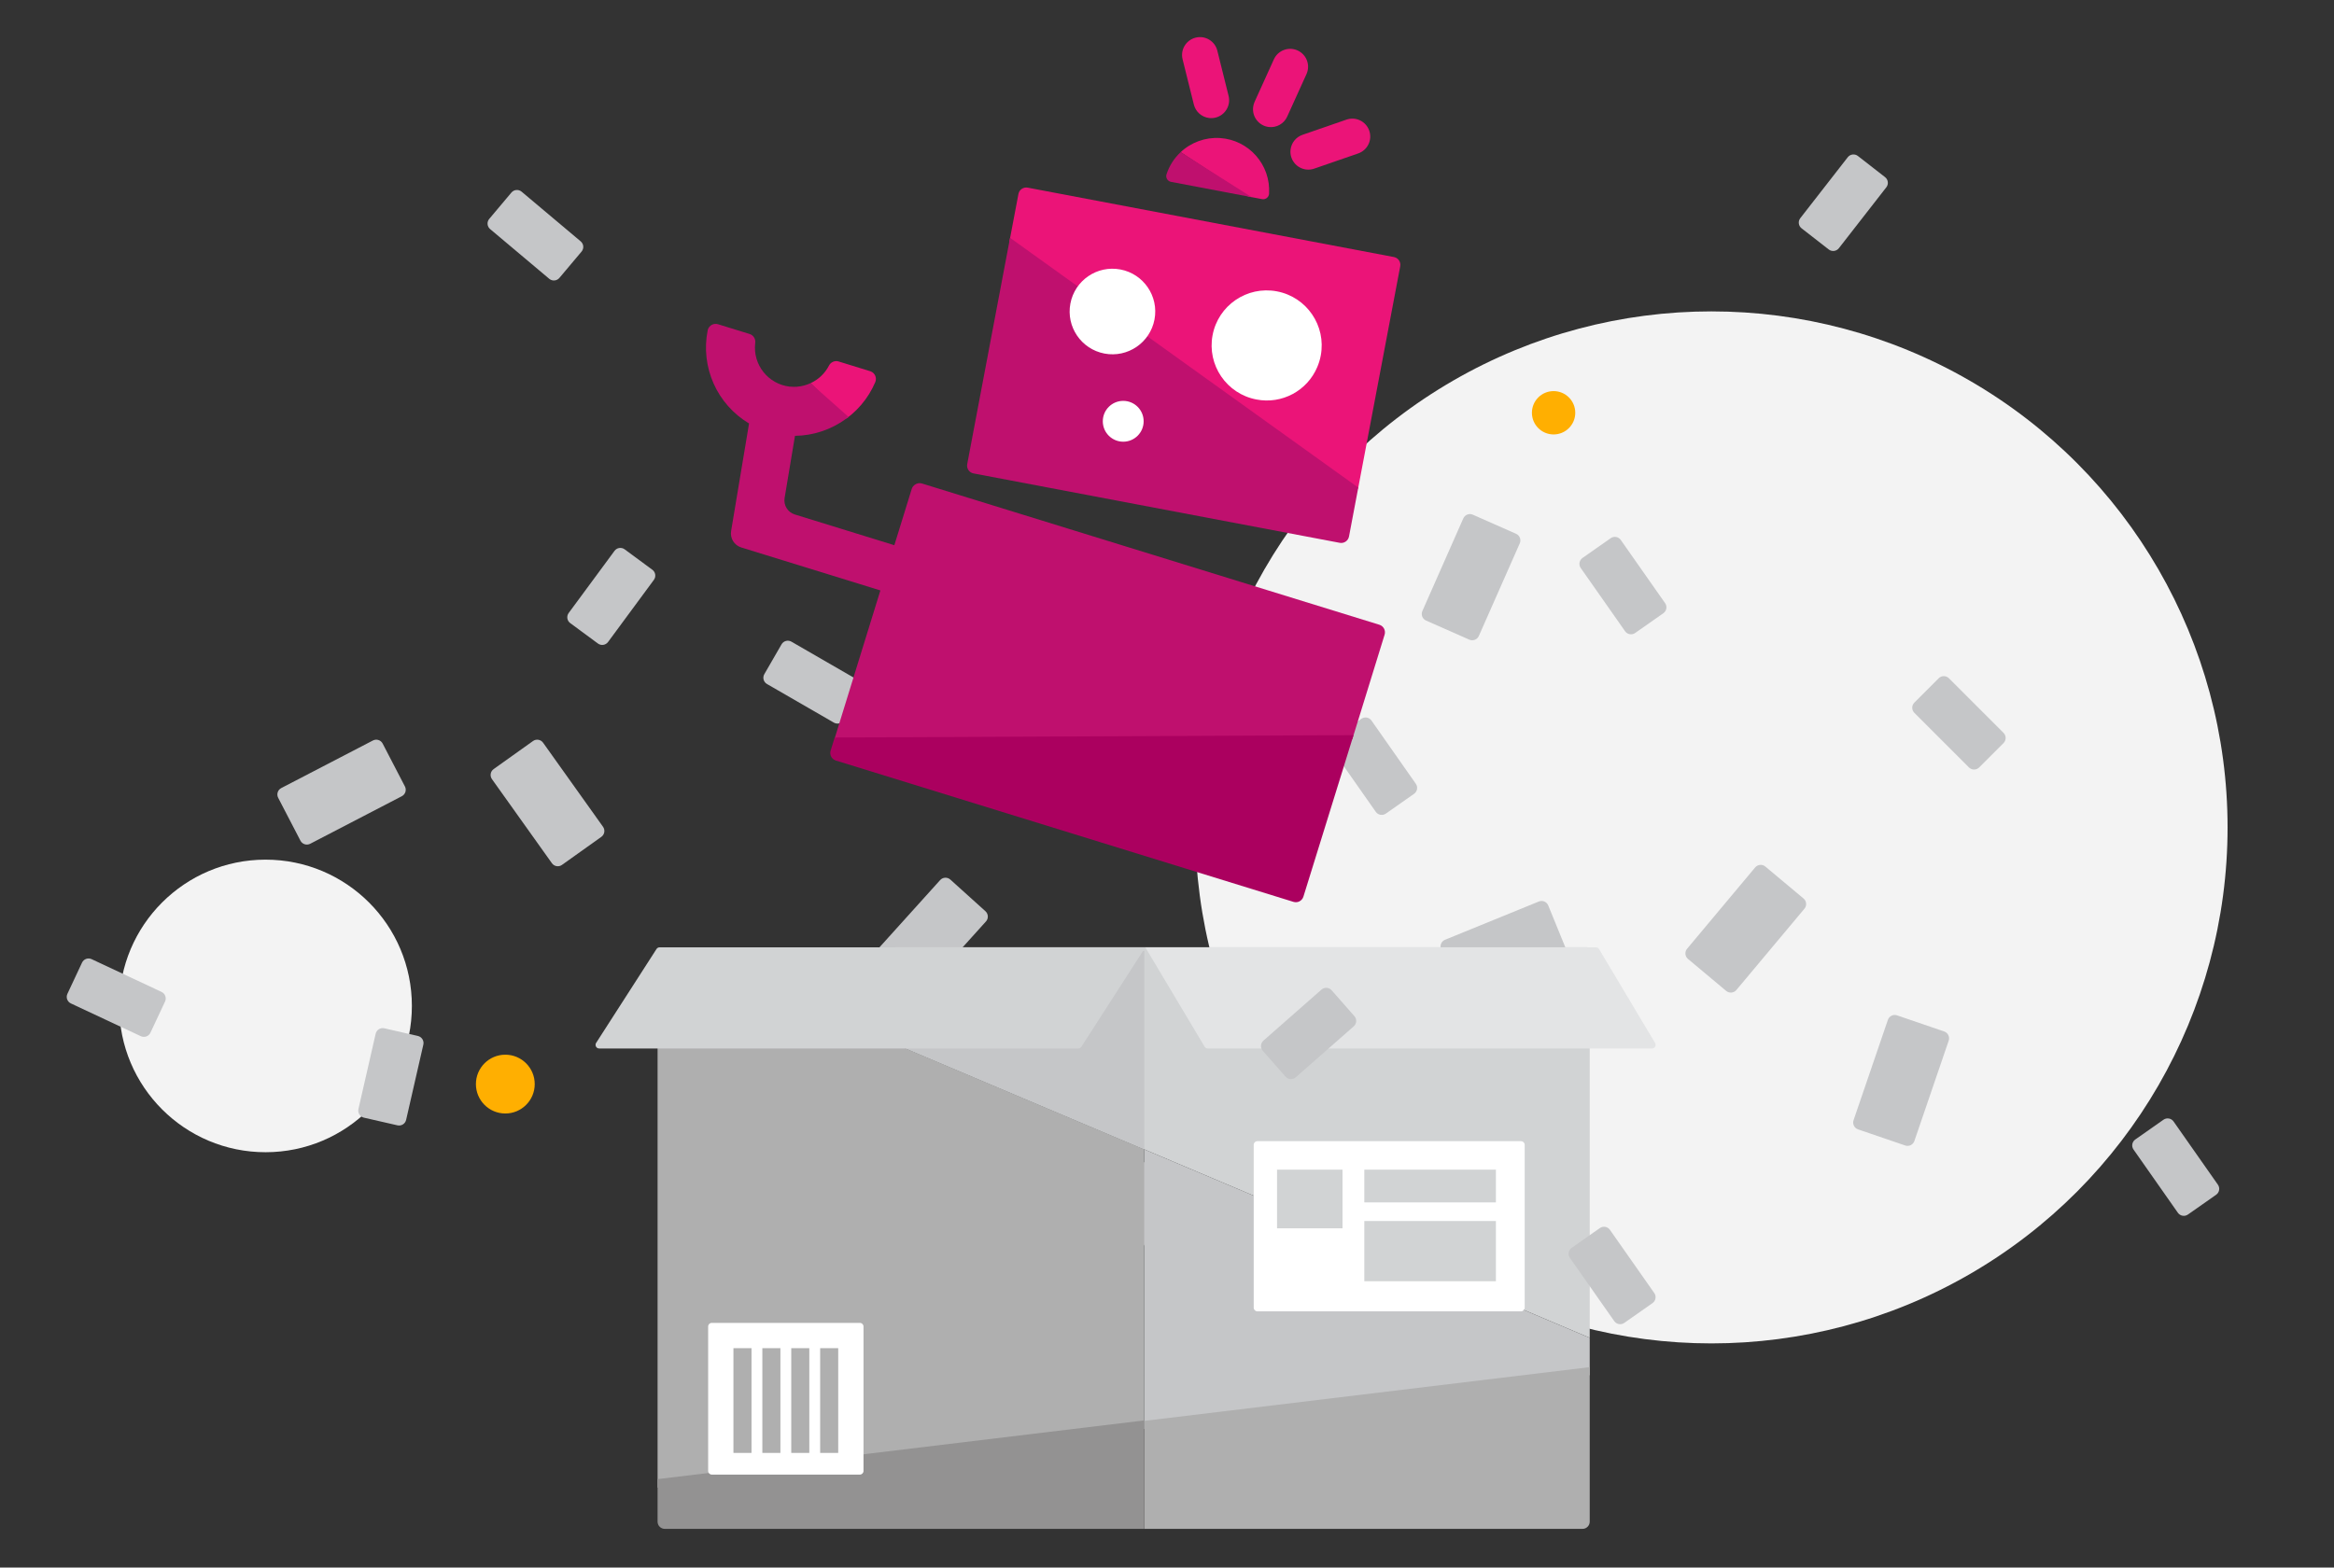 <?xml version="1.0" encoding="utf-8"?>
<!-- Generator: Adobe Illustrator 21.1.0, SVG Export Plug-In . SVG Version: 6.00 Build 0)  -->
<svg version="1.1" id="Layer_1" xmlns="http://www.w3.org/2000/svg" xmlns:xlink="http://www.w3.org/1999/xlink" x="0px" y="0px"
	 viewBox="0 0 646 434" style="enable-background:new 0 0 646 434;" xml:space="preserve">
<rect x="0" y="0" width="646" height="434" fill="#333333" stroke="none"/>
<style type="text/css">
	.st0{fill:#F3F3F3;}
	.st1{fill:#C5C6C8;}
	.st2{fill:#D1D3D4;}
	.st3{fill:#AFAFAF;}
	.st4{fill:#E3E4E5;}
	.st5{fill:#FFFFFF;}
	.st6{fill:#FFAF01;}
	.st7{fill:#939292;}
	.st8{fill:#EB1478;}
	.st9{fill:#BF106E;}
	.st10{fill:#AB005F;}
</style>
<circle class="st0" cx="473.683" cy="229.07" r="142.861"/>
<circle class="st0" cx="73.5" cy="278.5" r="40.5"/>
<path class="st1" d="M105.911,205.863l6.164,11.872c0.509,0.98,0.127,2.188-0.853,2.697l-25.366,13.171
	c-0.98,0.509-2.188,0.127-2.697-0.853l-6.164-11.872c-0.509-0.98-0.127-2.188,0.853-2.697
	l25.366-13.171C104.195,204.501,105.402,204.883,105.911,205.863z"/>
<path class="st1" d="M166.437,231.69l-10.893,7.764c-0.899,0.641-2.148,0.432-2.789-0.468l-16.59-23.274
	c-0.641-0.899-0.432-2.148,0.468-2.789l10.893-7.764c0.899-0.641,2.148-0.432,2.789,0.468
	l16.59,23.274C167.546,229.8,167.337,231.048,166.437,231.69z"/>
<path class="st1" d="M238.295,191.072l-4.767,8.257c-0.552,0.957-1.775,1.284-2.732,0.732l-18.513-10.689
	c-0.957-0.552-1.284-1.775-0.732-2.732l4.767-8.257c0.552-0.957,1.775-1.284,2.732-0.732
	l18.513,10.689C238.519,188.892,238.847,190.116,238.295,191.072z"/>
<path class="st1" d="M172.885,152.083l7.673,5.659c0.889,0.656,1.078,1.908,0.423,2.797l-12.688,17.205
	c-0.656,0.889-1.908,1.078-2.797,0.423l-7.673-5.659c-0.889-0.656-1.078-1.908-0.423-2.797
	l12.688-17.205C170.744,151.617,171.996,151.427,172.885,152.083z"/>
<path class="st1" d="M160.969,69.644l-6.138,7.296c-0.711,0.845-1.973,0.954-2.818,0.243L135.655,63.422
	c-0.845-0.711-0.954-1.973-0.243-2.818l6.138-7.296c0.711-0.845,1.973-0.954,2.818-0.243
	l16.359,13.761C161.571,67.537,161.68,68.799,160.969,69.644z"/>
<path class="st1" d="M514.225,43.185l7.522,5.858c0.871,0.679,1.028,1.935,0.349,2.807l-13.135,16.866
	c-0.679,0.871-1.935,1.028-2.807,0.349l-7.522-5.858c-0.871-0.679-1.028-1.935-0.349-2.807
	l13.135-16.866C512.097,42.662,513.354,42.506,514.225,43.185z"/>
<path class="st1" d="M554.534,205.726l-6.742,6.742c-0.781,0.781-2.047,0.781-2.828,0l-15.116-15.116
	c-0.781-0.781-0.781-2.047,0-2.828l6.742-6.742c0.781-0.781,2.047-0.781,2.828,0l15.116,15.116
	C555.315,203.678,555.315,204.945,554.534,205.726z"/>
<path class="st1" d="M460.379,169.776l-7.806,5.474c-0.904,0.634-2.152,0.415-2.786-0.489l-12.274-17.502
	c-0.634-0.904-0.415-2.152,0.489-2.786l7.806-5.474c0.904-0.634,2.152-0.415,2.786,0.489
	l12.274,17.502C461.502,167.895,461.283,169.142,460.379,169.776z"/>
<path class="st1" d="M477.773,274.342l-10.577-8.852c-0.847-0.709-0.959-1.97-0.25-2.817l18.844-22.516
	c0.709-0.847,1.97-0.959,2.817-0.25l10.577,8.852c0.847,0.709,0.959,1.97,0.25,2.817
	l-18.844,22.516C479.882,274.939,478.62,275.051,477.773,274.342z"/>
<path class="st1" d="M525.062,281.11l13.05,4.462c1.045,0.357,1.603,1.494,1.245,2.539l-9.498,27.781
	c-0.357,1.045-1.494,1.603-2.539,1.245l-13.05-4.462c-1.045-0.357-1.603-1.494-1.245-2.539
	l9.499-27.782C522.879,281.31,524.016,280.753,525.062,281.11z"/>
<path class="st1" d="M391.379,219.776l-7.806,5.474c-0.904,0.634-2.152,0.415-2.786-0.489l-12.274-17.502
	c-0.634-0.904-0.415-2.152,0.489-2.786l7.806-5.474c0.904-0.634,2.152-0.415,2.786,0.489
	l12.274,17.502C392.502,217.895,392.283,219.142,391.379,219.776z"/>
<path class="st1" d="M613.379,330.776l-7.806,5.474c-0.904,0.634-2.152,0.415-2.786-0.489l-12.274-17.502
	c-0.634-0.904-0.415-2.152,0.489-2.786l7.806-5.474c0.904-0.634,2.152-0.415,2.786,0.489
	l12.274,17.502C614.502,328.895,614.283,330.142,613.379,330.776z"/>
<path class="st1" d="M406.674,177.093l-11.972-5.288c-1.01-0.446-1.468-1.627-1.021-2.638l11.329-25.649
	c0.446-1.01,1.627-1.468,2.638-1.021l11.972,5.288c1.01,0.446,1.468,1.627,1.021,2.638
	l-11.329,25.649C408.866,177.082,407.685,177.539,406.674,177.093z"/>
<path class="st1" d="M251.291,276.074l-9.718-8.766c-0.82-0.74-0.885-2.004-0.146-2.825l18.78-20.821
	c0.74-0.82,2.004-0.885,2.825-0.146l9.718,8.766c0.82,0.74,0.885,2.004,0.146,2.825
	l-18.78,20.821C253.376,276.748,252.111,276.813,251.291,276.074z"/>
<path class="st1" d="M403.8,274.905l-4.944-12.118c-0.417-1.023,0.074-2.19,1.096-2.607l25.962-10.592
	c1.023-0.417,2.19,0.074,2.607,1.096l4.944,12.118c0.417,1.023-0.074,2.19-1.096,2.607
	l-25.962,10.592C405.385,276.419,404.217,275.928,403.8,274.905z"/>
<path class="st1" d="M110.009,311.556l-9.295-2.125c-1.077-0.246-1.75-1.319-1.504-2.396l4.766-20.839
	c0.246-1.077,1.319-1.75,2.396-1.504l9.295,2.125c1.077,0.246,1.75,1.319,1.504,2.396
	l-4.766,20.839C112.158,311.129,111.086,311.803,110.009,311.556z"/>
<path class="st1" d="M329.379,342.776l-7.806,5.474c-0.904,0.634-2.152,0.415-2.786-0.489l-12.274-17.502
	c-0.634-0.904-0.415-2.152,0.489-2.786l7.806-5.474c0.904-0.634,2.152-0.415,2.786,0.489
	l12.274,17.502C330.502,340.895,330.283,342.142,329.379,342.776z"/>
<path class="st1" d="M18.658,275.144l4.047-8.633c0.469-1,1.66-1.431,2.66-0.962l19.356,9.074
	c1,0.469,1.431,1.66,0.962,2.66l-4.047,8.633c-0.469,1-1.66,1.431-2.66,0.962
	l-19.356-9.074C18.619,277.335,18.189,276.144,18.658,275.144z"/>
<polygon class="st2" points="439.371,262.25 247.84,262.25 439.371,366.017 "/>
<path class="st2" d="M440,265.39H191.848C259.603,294.039,368.141,339.969,440,370.382V265.39z"/>
<path class="st1" d="M440,380.727v-10.345c-35.308-14.943-79.472-33.633-123.301-52.178V395.608L440,380.727z"/>
<path class="st3" d="M316.699,318.204c-45.373-19.198-90.387-38.241-124.851-52.813H182v146.474L316.699,395.608
	V318.204z"/>
<path class="st3" d="M316.699,423.279H438c1.105,0,2-0.895,2-2V378.5l-123.301,14.881V423.279z"/>
<path class="st1" d="M316.699,318.204V263.279H182v2.112h9.848C226.311,279.962,271.326,299.006,316.699,318.204z"
	/>
<path class="st2" d="M165.832,290.279h132.622c0.34,0,0.657-0.173,0.841-0.459L317,262.279H182.546
	c-0.34-0-0.657,0.173-0.841,0.459l-16.714,26c-0.299,0.465-0.164,1.083,0.3,1.382
	C165.452,290.223,165.64,290.279,165.832,290.279z"/>
<path class="st4" d="M457.239,290.278H334.274c-0.352,0-0.678-0.185-0.859-0.488L317,262.278h124.726
	c0.352,0,0.678,0.185,0.859,0.488l15.513,26c0.283,0.474,0.128,1.088-0.346,1.371
	C457.596,290.23,457.419,290.278,457.239,290.278z"/>
<path class="st5" d="M348,315.945h73c0.552,0,1,0.448,1,1v45.101c0,0.552-0.448,1-1,1h-73c-0.552,0-1-0.448-1-1
	v-45.101C347,316.393,347.448,315.945,348,315.945z"/>
<rect x="353.456" y="323.829" class="st2" width="18.123" height="16.236"/>
<rect x="377.613" y="323.829" class="st2" width="36.422" height="9.064"/>
<rect x="377.613" y="338.047" class="st2" width="36.422" height="16.673"/>
<path class="st1" d="M457.379,360.776l-7.806,5.474c-0.904,0.634-2.152,0.415-2.786-0.489l-12.274-17.502
	c-0.634-0.904-0.415-2.152,0.489-2.786l7.806-5.474c0.904-0.634,2.152-0.415,2.786,0.489
	l12.274,17.502C458.502,358.895,458.283,360.142,457.379,360.776z"/>
<path class="st1" d="M368.572,274.166l6.295,7.161c0.729,0.83,0.648,2.093-0.182,2.823l-16.055,14.114
	c-0.83,0.729-2.093,0.648-2.823-0.182l-6.295-7.161c-0.729-0.83-0.648-2.093,0.182-2.823
	l16.055-14.114C366.579,273.255,367.843,273.337,368.572,274.166z"/>
<circle class="st6" cx="139.861" cy="300.139" r="8.139"/>
<circle class="st6" cx="430" cy="114.278" r="6"/>
<path class="st7" d="M316.699,423.279V393.25L182,409.507v11.772c0,1.105,0.895,2,2,2L316.699,423.279z"/>
<path class="st5" d="M197,366.25h41c0.552,0,1,0.448,1,1v40c0,0.552-0.448,1-1,1h-41c-0.552,0-1-0.448-1-1v-40
	C196,366.698,196.448,366.25,197,366.25z"/>
<rect x="203" y="373.25" class="st3" width="5" height="29"/>
<rect x="211" y="373.25" class="st3" width="5" height="29"/>
<rect x="219" y="373.25" class="st3" width="5" height="29"/>
<rect x="227" y="373.25" class="st3" width="5" height="29"/>
<path class="st8" d="M380.904,108.809l6.648-35.079c0.226-1.193-0.557-2.343-1.75-2.569L284.45,51.952
	c-1.193-0.226-2.344,0.557-2.57,1.75l-2.483,13.101l96.477,68.539L380.904,108.809z"/>
<path class="st9" d="M269.454,131.072l45.691,8.66l55.661,10.55c1.193,0.226,2.343-0.558,2.569-1.75v-0.001
	L375.938,135l-96.375-69.156l-11.859,62.659c-0.226,1.193,0.558,2.343,1.75,2.569
	C269.454,131.072,269.454,131.072,269.454,131.072z"/>
<ellipse transform="matrix(0.186 -0.983 0.983 0.186 165.678 372.862)" class="st5" cx="307.925" cy="86.416" rx="11.842" ry="11.842"/>
<path class="st5" d="M347.769,110.603c-8.269-1.554-13.712-9.517-12.158-17.786s9.517-13.712,17.786-12.158
	c8.269,1.554,13.712,9.517,12.158,17.786c-0.204,1.085-0.525,2.144-0.957,3.159
	C361.825,108.208,354.802,111.964,347.769,110.603z"/>
<path class="st8" d="M334.643,32.668c-2.039-0.249-3.713-1.729-4.209-3.722l-3.116-12.514
	c-0.666-2.654,0.946-5.345,3.6-6.011s5.345,0.946,6.011,3.6
	c0.001,0.005,0.003,0.011,0.004,0.016l3.116,12.514c0.66,2.657-0.96,5.347-3.617,6.007
	c-0.585,0.145-1.191,0.183-1.79,0.11H334.643z"/>
<path class="st8" d="M351.161,35.158c-2.718-0.333-4.651-2.807-4.318-5.526
	c0.061-0.498,0.197-0.984,0.404-1.441l5.327-11.745c1.122-2.496,4.055-3.609,6.55-2.487
	c2.496,1.122,3.609,4.055,2.487,6.55c-0.005,0.01-0.009,0.02-0.014,0.03l-5.327,11.745
	C355.378,34.255,353.309,35.418,351.161,35.158z"/>
<path class="st8" d="M361.523,46.929c-2.717-0.33-4.651-2.8-4.322-5.516
	c0.228-1.88,1.509-3.466,3.298-4.085l12.188-4.215c2.588-0.889,5.406,0.488,6.295,3.076
	c0.886,2.58-0.48,5.392-3.057,6.289l-12.188,4.215C363.027,46.939,362.27,47.02,361.523,46.929z"/>
<path class="st8" d="M349.322,55.129c0.882,0.167,1.732-0.412,1.9-1.294
	c0.012-0.062,0.02-0.125,0.024-0.188c0.506-8.016-5.582-14.926-13.598-15.432
	c-4.009-0.253-7.943,1.163-10.872,3.912l18.707,12.274L349.322,55.129z"/>
<path class="st9" d="M324.113,50.35l22.304,4.233L326.776,42.127c-1.804,1.681-3.151,3.794-3.911,6.139
	c-0.269,0.856,0.207,1.768,1.063,2.038C323.989,50.323,324.05,50.338,324.113,50.35z"/>
<path class="st8" d="M232.765,116.9c4.236-2.643,7.553-6.528,9.5-11.125c0.471-1.149-0.078-2.463-1.227-2.934
	c-0.066-0.027-0.133-0.051-0.201-0.071l-2.486-0.768l-6.227-1.923c-1.045-0.325-2.172,0.15-2.671,1.124
	c-1.108,2.152-2.906,3.87-5.107,4.879l9.957,9.774C233.803,116.222,233.29,116.571,232.765,116.9z"/>
<path class="st9" d="M374.283,204.671l8.945-28.957c0.358-1.16-0.291-2.391-1.452-2.749l-126.655-39.124
	c-0.34-0.102-0.7-0.114-1.046-0.034c-0.039,0.007-0.075,0.025-0.114,0.034
	c-0.321,0.085-0.62,0.238-0.878,0.448l-0.002,0.001c-0.14,0.119-0.268,0.252-0.381,0.398
	c-0.142,0.183-0.253,0.387-0.33,0.605l-4.835,15.652l-27.562-8.514c-1.945-0.601-3.146-2.547-2.811-4.554
	l0.119-0.715l2.752-16.5c0.626-0.007,1.25-0.04,1.869-0.095c0.173-0.015,0.343-0.043,0.515-0.062
	c0.449-0.05,0.899-0.102,1.343-0.177c0.182-0.03,0.361-0.071,0.542-0.105c0.435-0.083,0.87-0.17,1.299-0.277
	c0.166-0.041,0.33-0.09,0.495-0.134c0.444-0.12,0.886-0.248,1.322-0.393c0.14-0.046,0.278-0.097,0.416-0.146
	c0.463-0.163,0.922-0.337,1.374-0.527c0.106-0.045,0.212-0.091,0.318-0.137
	c0.484-0.212,0.96-0.439,1.43-0.68c0.072-0.037,0.144-0.074,0.216-0.112
	c0.506-0.267,1.003-0.552,1.49-0.854c0.033-0.021,0.067-0.041,0.1-0.062
	c0.525-0.33,1.611-1.094,2.111-1.462l-10.531-9.358c-1.152,0.537-2.389,0.867-3.655,0.975
	c-0.04,0.004-0.078,0.015-0.118,0.017c-0.569,0.037-1.14,0.029-1.707-0.025
	c-0.097-0.008-0.192,0.003-0.29-0.009c-5.961-0.686-10.238-6.074-9.552-12.035
	c0.004-0.037,0.009-0.073,0.013-0.109c0.137-1.086-0.526-2.113-1.572-2.434l-1.597-0.494l-7.116-2.198
	c-1.185-0.373-2.448,0.286-2.821,1.47c-0.021,0.068-0.039,0.136-0.054,0.206
	c-2.029,10.155,2.555,20.488,11.447,25.797L202.475,146.3l-0.119,0.715
	c-0.335,2.008,0.866,3.954,2.811,4.554L243.67,163.464l-12.646,40.939L374.283,204.671z"/>
<path class="st10" d="M360.758,248.236l13.867-44.705l-143.601,0.653l0,0l-1.122,3.63
	c-0.358,1.16,0.292,2.391,1.452,2.749l126.655,39.124c1.16,0.358,2.39-0.291,2.749-1.451
	C360.758,248.236,360.758,248.236,360.758,248.236z"/>
<circle class="st5" cx="310.884" cy="116.636" r="5.652"/>
</svg>
